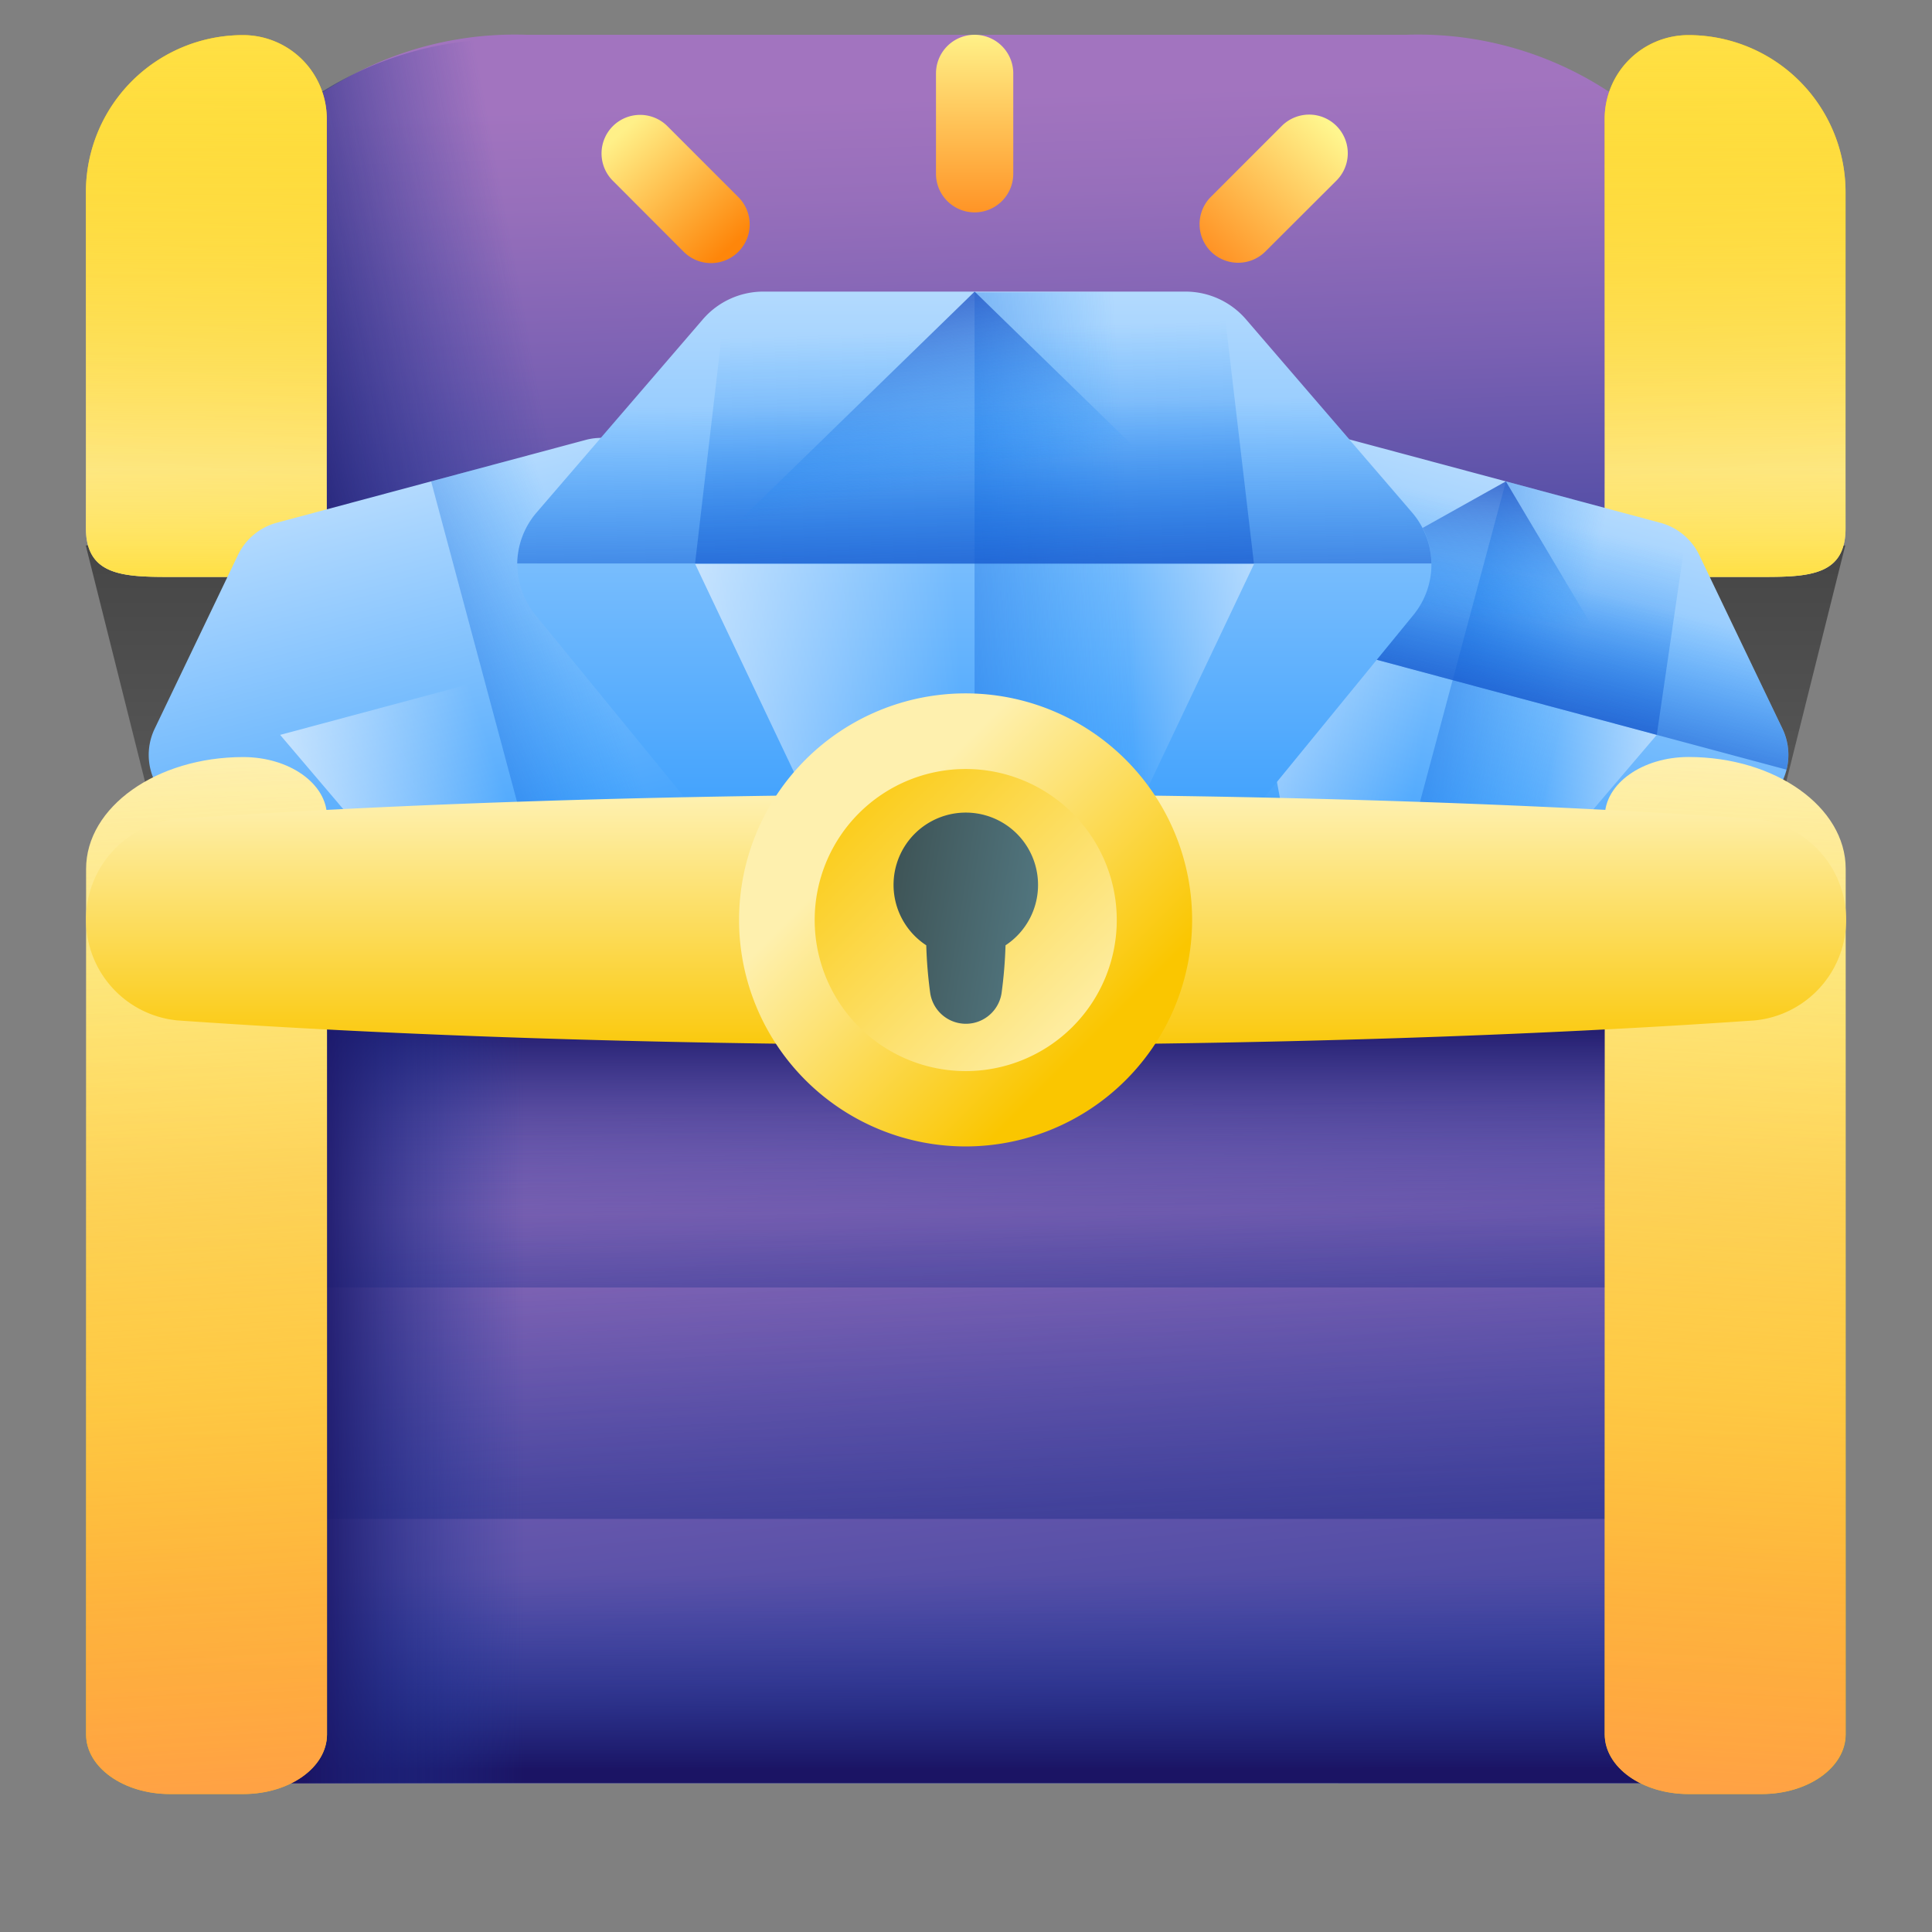 <svg xmlns="http://www.w3.org/2000/svg" xmlns:xlink="http://www.w3.org/1999/xlink" width="28" height="28" viewBox="0 0 28 28">
  <rect x="0" y="0" width="28" height="28" fill="#808080" stroke="none"/>
  <defs>
    <clipPath id="clip-path">
      <rect id="Rectangle_12590" data-name="Rectangle 12590" width="28" height="28" transform="translate(-12718.365 -9218.111)" fill="#fff"/>
    </clipPath>
    <linearGradient id="linear-gradient" x1="0.5" y1="0.368" x2="0.5" y2="-0.023" gradientUnits="objectBoundingBox">
      <stop offset="0" stop-color="#5a5a5a"/>
      <stop offset="1" stop-color="#444"/>
    </linearGradient>
    <linearGradient id="linear-gradient-2" x1="0.435" y1="0.125" x2="0.563" y2="1.411" gradientUnits="objectBoundingBox">
      <stop offset="0" stop-color="#a274bf"/>
      <stop offset="0.144" stop-color="#976fbb"/>
      <stop offset="0.393" stop-color="#7b61b3"/>
      <stop offset="0.716" stop-color="#4d4ba4"/>
      <stop offset="1" stop-color="#1f3596"/>
    </linearGradient>
    <linearGradient id="linear-gradient-3" x1="0.627" y1="0.526" x2="0.125" y2="0.609" gradientUnits="objectBoundingBox">
      <stop offset="0" stop-color="#1f3596" stop-opacity="0"/>
      <stop offset="0.263" stop-color="#1f3191" stop-opacity="0.263"/>
      <stop offset="0.591" stop-color="#1d2781" stop-opacity="0.592"/>
      <stop offset="0.953" stop-color="#1b1768" stop-opacity="0.953"/>
      <stop offset="1" stop-color="#1b1464"/>
    </linearGradient>
    <linearGradient id="linear-gradient-4" x1="0.423" y1="1" x2="0.385" y2="0.011" gradientUnits="objectBoundingBox">
      <stop offset="0" stop-color="#fef0ae"/>
      <stop offset="1" stop-color="#fac600"/>
    </linearGradient>
    <linearGradient id="linear-gradient-5" x1="0.398" y1="1" x2="0.398" y2="0.014" gradientUnits="objectBoundingBox">
      <stop offset="0" stop-color="#ffe044"/>
      <stop offset="0.203" stop-color="#ffe044" stop-opacity="0.204"/>
      <stop offset="0.405" stop-color="#ffe044" stop-opacity="0.404"/>
      <stop offset="0.607" stop-color="#ffe044" stop-opacity="0.608"/>
      <stop offset="0.807" stop-color="#ffe044" stop-opacity="0.808"/>
      <stop offset="1" stop-color="#ffe044"/>
    </linearGradient>
    <linearGradient id="linear-gradient-6" x1="0.577" x2="0.615" y2="0.011" xlink:href="#linear-gradient-4"/>
    <linearGradient id="linear-gradient-7" x1="0.602" x2="0.602" y2="0.014" xlink:href="#linear-gradient-5"/>
    <linearGradient id="linear-gradient-8" x1="0.5" x2="0.5" y2="1" gradientUnits="objectBoundingBox">
      <stop offset="0" stop-color="#b3dafe"/>
      <stop offset="1" stop-color="#0182fc"/>
    </linearGradient>
    <linearGradient id="linear-gradient-9" x1="0.355" y1="0.461" x2="-0.584" y2="0.566" gradientUnits="objectBoundingBox">
      <stop offset="0" stop-color="#0182fc" stop-opacity="0"/>
      <stop offset="1" stop-color="#2740b0"/>
    </linearGradient>
    <linearGradient id="linear-gradient-10" x1="0.472" y1="0.411" x2="0.524" y2="1.495" xlink:href="#linear-gradient-9"/>
    <linearGradient id="linear-gradient-11" x1="0.494" y1="0.483" x2="-0.3" y2="0.538" gradientUnits="objectBoundingBox">
      <stop offset="0" stop-color="#fff" stop-opacity="0"/>
      <stop offset="1" stop-color="#fff"/>
    </linearGradient>
    <linearGradient id="linear-gradient-12" x1="0.789" y1="0.483" x2="1.293" y2="0.467" xlink:href="#linear-gradient-11"/>
    <linearGradient id="linear-gradient-13" x1="0.446" y1="0.144" x2="0.548" y2="1.586" xlink:href="#linear-gradient-9"/>
    <linearGradient id="linear-gradient-14" x1="0.393" y1="0.725" x2="0.086" y2="-0.066" xlink:href="#linear-gradient-9"/>
    <linearGradient id="linear-gradient-29" x1="0.912" y1="0.104" x2="0.118" y2="0.948" gradientUnits="objectBoundingBox">
      <stop offset="0" stop-color="#fff68e"/>
      <stop offset="1" stop-color="#ff9426"/>
    </linearGradient>
    <linearGradient id="linear-gradient-30" x1="0.165" y1="0.09" x2="0.88" y2="0.882" gradientUnits="objectBoundingBox">
      <stop offset="0" stop-color="#fff088"/>
      <stop offset="1" stop-color="#fe860a"/>
    </linearGradient>
    <linearGradient id="linear-gradient-31" x1="0.5" x2="0.5" y2="1" gradientUnits="objectBoundingBox">
      <stop offset="0" stop-color="#fff188"/>
      <stop offset="1" stop-color="#ff9426"/>
    </linearGradient>
    <linearGradient id="linear-gradient-32" x1="0.416" y1="0.02" x2="0.617" y2="1.167" xlink:href="#linear-gradient-2"/>
    <linearGradient id="linear-gradient-33" x1="0.5" y1="0.326" x2="0.5" y2="0.956" xlink:href="#linear-gradient-3"/>
    <linearGradient id="linear-gradient-34" x1="0.5" y1="0.675" x2="0.5" y2="0.238" xlink:href="#linear-gradient-3"/>
    <linearGradient id="linear-gradient-35" x1="0.501" y1="0.515" x2="0.604" y2="1.55" xlink:href="#linear-gradient-3"/>
    <linearGradient id="linear-gradient-36" x1="0.501" y1="0.519" x2="0.58" y2="1.809" xlink:href="#linear-gradient-3"/>
    <linearGradient id="linear-gradient-37" x1="0.612" y1="0.5" x2="0.233" y2="0.5" xlink:href="#linear-gradient-3"/>
    <linearGradient id="linear-gradient-38" x1="0.572" y1="0" x2="0.566" y2="1" xlink:href="#linear-gradient-4"/>
    <linearGradient id="linear-gradient-39" x1="0.558" x2="0.572" y2="0.994" gradientUnits="objectBoundingBox">
      <stop offset="0" stop-color="#ffe044" stop-opacity="0"/>
      <stop offset="0.203" stop-color="#ffe044" stop-opacity="0.204"/>
      <stop offset="0.405" stop-color="#ffc144" stop-opacity="0.404"/>
      <stop offset="0.607" stop-color="#ffc144" stop-opacity="0.608"/>
      <stop offset="0.807" stop-color="#ffae44" stop-opacity="0.808"/>
      <stop offset="1" stop-color="#ffa244"/>
    </linearGradient>
    <linearGradient id="linear-gradient-40" x1="0.428" y1="0" x2="0.434" y2="1" xlink:href="#linear-gradient-4"/>
    <linearGradient id="linear-gradient-41" x1="0.442" x2="0.428" y2="0.994" xlink:href="#linear-gradient-39"/>
    <linearGradient id="linear-gradient-42" x1="0.5" y1="0.022" x2="0.5" y2="1.086" xlink:href="#linear-gradient-4"/>
    <linearGradient id="linear-gradient-43" x1="0.303" y1="0.303" x2="0.772" y2="0.772" xlink:href="#linear-gradient-4"/>
    <linearGradient id="linear-gradient-44" x1="0.924" y1="0.924" x2="-0.016" y2="-0.016" xlink:href="#linear-gradient-4"/>
    <linearGradient id="linear-gradient-45" x1="1.065" y1="0.626" x2="-0.352" y2="0.297" gradientUnits="objectBoundingBox">
      <stop offset="0" stop-color="#537983"/>
      <stop offset="1" stop-color="#384949"/>
    </linearGradient>
  </defs>
  <g id="open_chest0" transform="translate(12718.365 9218.111)" clip-path="url(#clip-path)">
    <g id="chest" transform="translate(-12717.117 -9217.61)">
      <g id="up" transform="translate(0)">
        <path id="Path_61551" data-name="Path 61551" d="M48.6,105.347H28.888l-2.9-11.562h25.5Z" transform="translate(-25.993 -86.381)" fill="url(#linear-gradient)"/>
        <path id="Path_61552" data-name="Path 61552" d="M77.371,79.472H64.622a5.033,5.033,0,0,0-5.2,4.846v2.656h23.15V84.318a5.033,5.033,0,0,0-5.2-4.846Z" transform="translate(-58.239 -79.469)" fill="url(#linear-gradient-2)"/>
        <g id="door" transform="translate(0.001 0.008)">
          <path id="Path_61553" data-name="Path 61553" d="M67.805,79.472H64.571a4.994,4.994,0,0,0-5.155,4.8v2.631h8.393Z" transform="translate(-58.335 -79.412)" fill="url(#linear-gradient-3)"/>
          <g id="right_up" transform="translate(22.007)">
            <path id="Path_61554" data-name="Path 61554" d="M413.787,84.41h-1.062c-.671,0-1.256-.038-1.256-.709v-5.93a1.214,1.214,0,0,1,1.214-1.213,2.276,2.276,0,0,1,2.277,2.276v4.874C414.96,84.372,414.458,84.41,413.787,84.41Z" transform="translate(-411.469 -76.558)" fill="url(#linear-gradient-4)"/>
            <path id="Path_61555" data-name="Path 61555" d="M413.787,84.41h-1.062c-.671,0-1.256-.038-1.256-.709v-5.93a1.214,1.214,0,0,1,1.214-1.213,2.276,2.276,0,0,1,2.277,2.276v4.874C414.96,84.372,414.458,84.41,413.787,84.41Z" transform="translate(-411.469 -76.558)" fill="url(#linear-gradient-5)"/>
          </g>
          <g id="left_up">
            <path id="Path_61556" data-name="Path 61556" d="M412.642,84.41H413.7c.671,0,1.256-.038,1.256-.709v-5.93a1.214,1.214,0,0,0-1.214-1.213,2.276,2.276,0,0,0-2.277,2.276v4.874C411.469,84.371,411.972,84.41,412.642,84.41Z" transform="translate(-411.469 -76.558)" fill="url(#linear-gradient-6)"/>
            <path id="Path_61557" data-name="Path 61557" d="M412.642,84.41H413.7c.671,0,1.256-.038,1.256-.709v-5.93a1.214,1.214,0,0,0-1.214-1.213,2.276,2.276,0,0,0-2.277,2.276v4.874C411.469,84.371,411.972,84.41,412.642,84.41Z" transform="translate(-411.469 -76.558)" fill="url(#linear-gradient-7)"/>
          </g>
        </g>
        <g id="diamonds" transform="translate(0.16 0.003)">
          <g id="Group_22344" data-name="Group 22344" transform="translate(15.577 5.175) rotate(15.009)">
            <path id="Path_61558" data-name="Path 61558" d="M7.323,0H2.7a.877.877,0,0,0-.664.3L.212,2.426A.877.877,0,0,0,.2,3.552L4.333,8.606a.875.875,0,0,0,1.357,0L9.824,3.549a.877.877,0,0,0-.014-1.125L7.989.3A.877.877,0,0,0,7.323,0Z" transform="translate(0 0)" fill="url(#linear-gradient-8)"/>
            <path id="Path_61559" data-name="Path 61559" d="M4.8,2.426,2.975.3A.875.875,0,0,0,2.313,0H0V8.93a.871.871,0,0,0,.678-.319L4.813,3.552A.877.877,0,0,0,4.8,2.427Z" transform="translate(5.011 0)" fill="url(#linear-gradient-9)"/>
            <path id="Path_61560" data-name="Path 61560" d="M2.034.3.212,2.426A.874.874,0,0,0,0,2.982H10.021a.874.874,0,0,0-.212-.557L7.987.3A.875.875,0,0,0,7.324,0H2.7a.877.877,0,0,0-.665.3Z" transform="translate(0 0)" fill="url(#linear-gradient-10)"/>
            <path id="Path_61561" data-name="Path 61561" d="M0,0,2.8,5.907a.883.883,0,0,0,.52,0L6.128,0Z" transform="translate(1.946 2.982)" fill="url(#linear-gradient-11)"/>
            <path id="Path_61562" data-name="Path 61562" d="M0,0,2.8,5.907a.883.883,0,0,0,.52,0L6.128,0Z" transform="translate(1.946 2.982)" fill="url(#linear-gradient-12)"/>
            <path id="Path_61563" data-name="Path 61563" d="M0,2.982H6.128L5.791.106A.875.875,0,0,0,5.377,0H.752A.875.875,0,0,0,.338.106Z" transform="translate(1.946 0)" fill="url(#linear-gradient-13)"/>
            <path id="Path_61564" data-name="Path 61564" d="M6.128,2.983H0L3.064,0Z" transform="translate(1.946 0)" fill="url(#linear-gradient-14)"/>
          </g>
          <g id="Group_22345" data-name="Group 22345" transform="translate(0 7.77) rotate(-15.009)">
            <path id="Path_61565" data-name="Path 61565" d="M7.323,0H2.7a.877.877,0,0,0-.664.3L.212,2.426A.877.877,0,0,0,.2,3.552L4.333,8.606a.875.875,0,0,0,1.357,0L9.824,3.549a.877.877,0,0,0-.014-1.125L7.989.3A.877.877,0,0,0,7.323,0Z" transform="translate(0 0)" fill="url(#linear-gradient-8)"/>
            <path id="Path_61566" data-name="Path 61566" d="M4.8,2.426,2.975.3A.875.875,0,0,0,2.313,0H0V8.93a.871.871,0,0,0,.678-.319L4.813,3.552A.877.877,0,0,0,4.8,2.427Z" transform="translate(5.011 0)" fill="url(#linear-gradient-9)"/>
            <path id="Path_61567" data-name="Path 61567" d="M2.034.3.212,2.426A.874.874,0,0,0,0,2.982H10.021a.874.874,0,0,0-.212-.557L7.987.3A.875.875,0,0,0,7.324,0H2.7a.877.877,0,0,0-.665.3Z" transform="translate(0 0)" fill="url(#linear-gradient-10)"/>
            <path id="Path_61568" data-name="Path 61568" d="M0,0,2.8,5.907a.883.883,0,0,0,.52,0L6.128,0Z" transform="translate(1.946 2.982)" fill="url(#linear-gradient-11)"/>
            <path id="Path_61569" data-name="Path 61569" d="M0,0,2.8,5.907a.883.883,0,0,0,.52,0L6.128,0Z" transform="translate(1.946 2.982)" fill="url(#linear-gradient-12)"/>
            <path id="Path_61570" data-name="Path 61570" d="M0,2.983H6.128L5.791.106A.875.875,0,0,0,5.377,0H.752A.875.875,0,0,0,.338.106Z" transform="translate(1.946 0)" fill="url(#linear-gradient-13)"/>
            <path id="Path_61571" data-name="Path 61571" d="M6.128,2.982H0L3.064,0Z" transform="translate(1.946 0)" fill="url(#linear-gradient-14)"/>
          </g>
          <g id="blue" transform="translate(6.092)">
            <path id="Path_61572" data-name="Path 61572" d="M145.592,78.588h-6.115a1.158,1.158,0,0,0-.879.4l-2.41,2.8a1.158,1.158,0,0,0-.018,1.487l5.465,6.686a1.158,1.158,0,0,0,1.793,0l5.466-6.686a1.158,1.158,0,0,0-.018-1.487l-2.41-2.8A1.158,1.158,0,0,0,145.592,78.588Z" transform="translate(-135.91 -74.866)" fill="url(#linear-gradient-8)"/>
            <path id="Path_61573" data-name="Path 61573" d="M261.345,81.8l-2.414-2.8a1.158,1.158,0,0,0-.879-.4H255V90.394a1.153,1.153,0,0,0,.9-.425l5.466-6.686a1.158,1.158,0,0,0-.018-1.486Z" transform="translate(-248.376 -74.867)" fill="url(#linear-gradient-9)"/>
            <path id="Path_61574" data-name="Path 61574" d="M138.6,78.992l-2.41,2.8a1.156,1.156,0,0,0-.279.736h13.249a1.155,1.155,0,0,0-.279-.736l-2.41-2.8a1.158,1.158,0,0,0-.879-.4h-6.114A1.158,1.158,0,0,0,138.6,78.992Z" transform="translate(-135.915 -74.866)" fill="url(#linear-gradient-10)"/>
            <path id="Path_61575" data-name="Path 61575" d="M182.175,149.475l3.708,7.81a1.169,1.169,0,0,0,.687,0l3.708-7.81Z" transform="translate(-179.602 -141.809)" fill="url(#linear-gradient-11)"/>
            <path id="Path_61576" data-name="Path 61576" d="M182.175,149.475l3.708,7.81a1.169,1.169,0,0,0,.687,0l3.708-7.81Z" transform="translate(-179.602 -141.809)" fill="url(#linear-gradient-12)"/>
            <path id="Path_61577" data-name="Path 61577" d="M182.175,82.532h8.1l-.446-3.806a1.158,1.158,0,0,0-.548-.138h-6.114a1.158,1.158,0,0,0-.548.138Z" transform="translate(-179.602 -74.867)" fill="url(#linear-gradient-13)"/>
            <path id="Path_61578" data-name="Path 61578" d="M190.276,82.532h-8.1l4.051-3.944Z" transform="translate(-179.602 -74.866)" fill="url(#linear-gradient-14)"/>
            <g id="Group_22346" data-name="Group 22346" transform="translate(1.217)">
              <path id="Path_61579" data-name="Path 61579" d="M344.91,33.825a.56.56,0,0,1,0-.792l1.028-1.028a.56.56,0,0,1,.792.792L345.7,33.825A.56.56,0,0,1,344.91,33.825Z" transform="translate(-336.078 -30.684)" fill="url(#linear-gradient-29)"/>
              <path id="Path_61580" data-name="Path 61580" d="M106.265,32.01a.56.56,0,0,1,.792,0l1.028,1.028a.56.56,0,0,1-.792.792L106.265,32.8A.56.56,0,0,1,106.265,32.01Z" transform="translate(-106.101 -30.685)" fill="url(#linear-gradient-30)"/>
              <path id="Path_61581" data-name="Path 61581" d="M240.145,2.574a.56.56,0,0,1-.56-.56V.56a.56.56,0,0,1,1.12,0V2.019A.56.56,0,0,1,240.145,2.574Z" transform="translate(-234.737 0)" fill="url(#linear-gradient-31)"/>
            </g>
          </g>
        </g>
      </g>
      <g id="down" transform="translate(0 9.547)">
        <path id="Path_61582" data-name="Path 61582" d="M59.416,215.419H82.561V228.1H59.416Z" transform="translate(-58.239 -212.304)" fill="url(#linear-gradient-32)"/>
        <path id="Path_61583" data-name="Path 61583" d="M59.416,354.226H82.561v4.462H59.416Z" transform="translate(-58.239 -342.895)" fill="url(#linear-gradient-33)"/>
        <path id="Path_61584" data-name="Path 61584" d="M59.416,215.419H82.561v6.537H59.416Z" transform="translate(-58.239 -212.302)" fill="url(#linear-gradient-34)"/>
        <path id="Path_61585" data-name="Path 61585" d="M59.416,215.419H82.561v8.849H59.416Z" transform="translate(-58.239 -212.303)" fill="url(#linear-gradient-35)"/>
        <path id="Path_61586" data-name="Path 61586" d="M59.416,215.419H82.561v5.493H59.416Z" transform="translate(-58.239 -212.301)" fill="url(#linear-gradient-36)"/>
        <path id="Path_61587" data-name="Path 61587" d="M59.416,215.419h8.463V228.1H59.416Z" transform="translate(-58.239 -212.304)" fill="url(#linear-gradient-37)"/>
        <g id="left_down" transform="translate(0 0.921)">
          <path id="Path_61588" data-name="Path 61588" d="M412.683,91.584h1.063c.67,0,1.214-.387,1.214-.864v-13.3c0-.477-.544-.864-1.214-.864-1.258,0-2.277.726-2.277,1.62V90.722C411.469,91.2,412.013,91.584,412.683,91.584Z" transform="translate(-411.469 -76.553)" fill="url(#linear-gradient-38)"/>
          <path id="Path_61589" data-name="Path 61589" d="M41.816,91.584H40.753c-.67,0-1.214-.387-1.214-.864V78.172c0-.895,1.02-1.62,2.277-1.62.67,0,1.214.387,1.214.864V90.721C43.03,91.2,42.487,91.584,41.816,91.584Z" transform="translate(-39.539 -76.552)" fill="url(#linear-gradient-39)"/>
        </g>
        <g id="right_down" transform="translate(22.009 0.921)">
          <path id="Path_61590" data-name="Path 61590" d="M413.746,91.584h-1.062c-.67,0-1.214-.387-1.214-.865v-13.3c0-.477.544-.864,1.214-.864,1.258,0,2.277.726,2.277,1.62V90.722C414.96,91.2,414.417,91.584,413.746,91.584Z" transform="translate(-411.469 -76.553)" fill="url(#linear-gradient-40)"/>
          <path id="Path_61591" data-name="Path 61591" d="M40.753,91.584h1.062c.67,0,1.214-.387,1.214-.865V78.172c0-.895-1.02-1.62-2.277-1.62-.67,0-1.214.387-1.214.865v13.3C39.539,91.2,40.083,91.584,40.753,91.584Z" transform="translate(-39.539 -76.552)" fill="url(#linear-gradient-41)"/>
        </g>
        <path id="Path_61592" data-name="Path 61592" d="M44.35,191.148c4.284,0,8.24-.133,11.436-.356a1.467,1.467,0,0,0,0-2.919c-3.2-.224-7.151-.356-11.436-.356s-8.24.133-11.436.356a1.467,1.467,0,0,0,0,2.919C36.109,191.017,40.065,191.148,44.35,191.148Z" transform="translate(-31.597 -186.052)" fill="url(#linear-gradient-42)"/>
        <g id="lock" transform="translate(9.463)">
          <path id="Path_61593" data-name="Path 61593" d="M206.086,166a3.283,3.283,0,1,1-3.283-3.283A3.283,3.283,0,0,1,206.086,166Z" transform="translate(-199.52 -162.716)" fill="url(#linear-gradient-43)"/>
          <path id="Path_61594" data-name="Path 61594" d="M222.393,183.4a2.189,2.189,0,1,1-2.189-2.189,2.189,2.189,0,0,1,2.189,2.189Z" transform="translate(-216.919 -180.114)" fill="url(#linear-gradient-44)"/>
          <path id="Path_61595" data-name="Path 61595" d="M239.416,193.024a1.047,1.047,0,1,0-1.62.874,6.539,6.539,0,0,0,.057.69.523.523,0,0,0,1.035,0,6.6,6.6,0,0,0,.057-.69A1.046,1.046,0,0,0,239.416,193.024Z" transform="translate(-235.083 -190.246)" fill="url(#linear-gradient-45)"/>
        </g>
      </g>
    </g>
  </g>
</svg>
